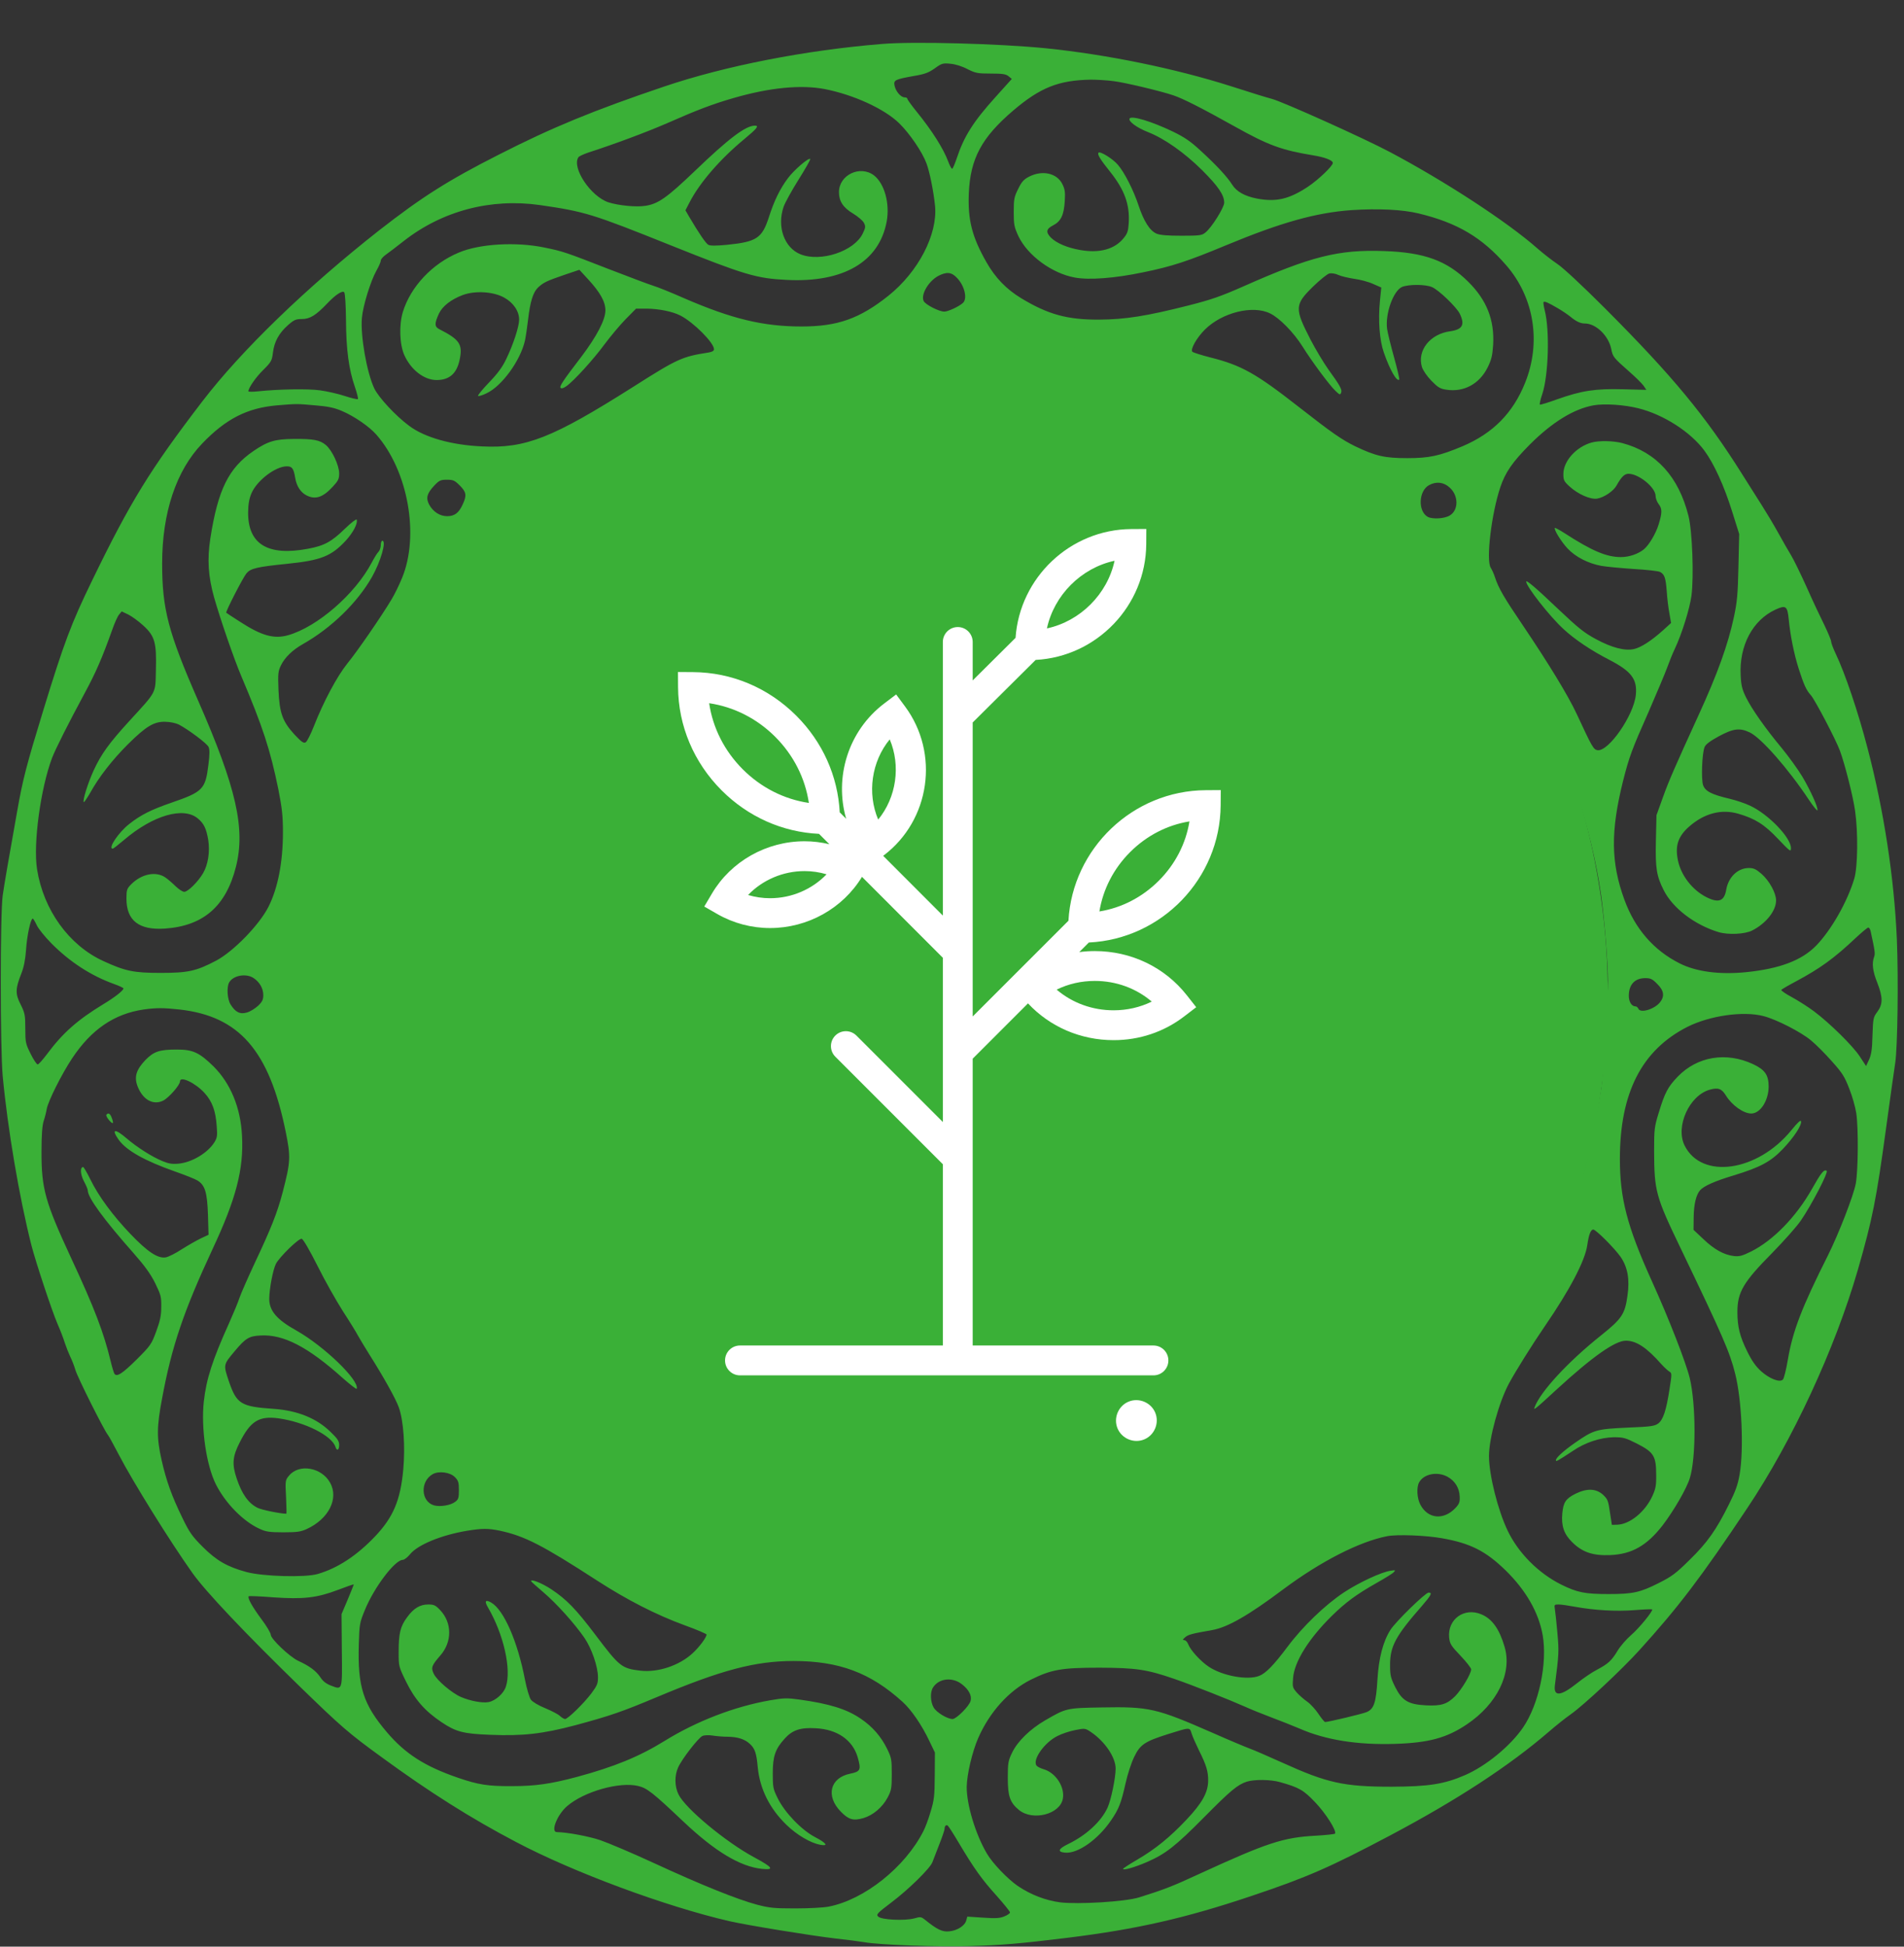<svg width="90" height="92" viewBox="0 0 90 92" fill="none" xmlns="http://www.w3.org/2000/svg">
<rect x="0" y="0" width="90" height="92" fill="#333333" stroke="none"/>
<g clip-path="url(#clip0)">
<ellipse cx="44.5" cy="47" rx="31.5" ry="32" fill="#3AB037"/>
<path d="M41.696 2.077C38.067 2.373 34.278 3.111 31.36 4.102C28.055 5.22 26.1 6.022 23.59 7.302C21.164 8.532 19.941 9.313 17.93 10.88C14.492 13.581 11.419 16.548 9.556 18.98C7.095 22.194 6.16 23.712 4.346 27.453C3.368 29.464 3.024 30.378 2.046 33.57C1.245 36.186 1.076 36.84 0.816 38.316C0.401 40.651 0.211 41.734 0.127 42.324C0.007 43.175 0.007 49.531 0.127 50.846C0.359 53.335 0.907 56.57 1.484 58.848C1.688 59.642 2.44 61.913 2.707 62.539C2.834 62.827 2.996 63.242 3.059 63.453C3.129 63.664 3.249 63.966 3.319 64.114C3.396 64.269 3.509 64.55 3.565 64.747C3.663 65.091 4.922 67.602 5.098 67.812C5.147 67.869 5.372 68.284 5.604 68.727C6.258 69.992 8.037 72.854 9.099 74.345C9.724 75.224 11.602 77.206 14.168 79.702C16.137 81.615 16.467 81.903 18.064 83.063C20.299 84.695 22.254 85.932 24.399 87.057C27.106 88.484 31.444 90.095 34.489 90.798C35.367 90.995 38.292 91.473 39.481 91.613C40.022 91.67 40.641 91.754 40.852 91.789C41.548 91.916 44.367 92.021 45.879 91.972C47.335 91.93 48.199 91.859 50.485 91.578C53.719 91.177 56.025 90.657 59.161 89.602C61.805 88.716 62.874 88.245 65.742 86.727C68.885 85.06 71.36 83.443 73.231 81.826C73.54 81.559 73.997 81.193 74.25 81.017C74.869 80.581 76.676 78.894 77.506 77.973C79.341 75.948 80.417 74.534 82.589 71.279C84.727 68.087 86.738 63.748 87.82 60.008C88.51 57.61 88.692 56.703 89.156 53.293C89.353 51.859 89.543 50.487 89.585 50.234C89.698 49.496 89.74 46.262 89.663 44.398C89.536 41.487 89.051 38.309 88.278 35.363C87.828 33.634 87.216 31.827 86.773 30.898C86.653 30.645 86.555 30.385 86.555 30.315C86.555 30.252 86.414 29.914 86.253 29.577C86.084 29.239 85.697 28.424 85.402 27.756C85.1 27.087 84.769 26.413 84.663 26.244C84.558 26.075 84.291 25.611 84.066 25.203C83.841 24.795 83.482 24.198 83.271 23.867C83.06 23.537 82.645 22.883 82.35 22.412C80.621 19.655 79.053 17.764 75.874 14.579C74.82 13.524 73.885 12.652 73.617 12.477C73.364 12.308 72.942 11.977 72.668 11.738C71.241 10.48 68.316 8.574 65.707 7.189C64.491 6.542 60.631 4.806 60.117 4.672C59.942 4.63 59.077 4.363 58.184 4.074C55.554 3.238 52.334 2.577 49.43 2.281C47.236 2.063 43.193 1.951 41.696 2.077ZM45.731 3.266C46.111 3.455 46.203 3.477 46.828 3.477C47.384 3.477 47.545 3.498 47.672 3.603L47.827 3.73L47.081 4.559C45.999 5.755 45.563 6.451 45.218 7.498C45.127 7.766 45.035 7.977 45.007 7.977C44.972 7.977 44.895 7.829 44.824 7.639C44.592 7.02 44.058 6.177 43.334 5.284C43.088 4.981 42.891 4.707 42.891 4.672C42.891 4.63 42.835 4.602 42.764 4.602C42.581 4.602 42.342 4.32 42.286 4.053C42.23 3.786 42.3 3.751 43.207 3.589C43.714 3.505 43.896 3.434 44.185 3.231C44.515 2.991 44.571 2.977 44.93 3.013C45.162 3.034 45.478 3.132 45.731 3.266ZM52.643 3.835C53.199 3.905 54.844 4.299 55.456 4.503C55.92 4.658 56.82 5.115 58.367 5.98C59.963 6.873 60.589 7.098 62.086 7.344C62.635 7.435 63 7.576 63 7.702C63 7.843 62.332 8.483 61.833 8.82C60.94 9.411 60.328 9.559 59.407 9.383C58.831 9.27 58.444 9.052 58.24 8.722C58.008 8.356 57.509 7.815 56.742 7.112C56.271 6.676 55.99 6.486 55.442 6.219C54.429 5.734 53.487 5.452 53.395 5.6C53.318 5.727 53.733 6.036 54.274 6.247C55.041 6.549 55.99 7.217 56.82 8.04C57.579 8.799 57.867 9.214 57.867 9.58C57.867 9.805 57.263 10.775 56.974 10.993C56.813 11.127 56.693 11.141 55.849 11.141C55.188 11.141 54.837 11.113 54.668 11.042C54.352 10.909 54.063 10.452 53.817 9.706C53.585 9.003 53.157 8.152 52.84 7.787C52.601 7.505 52.003 7.133 51.926 7.217C51.856 7.288 52.01 7.541 52.474 8.117C53.157 8.975 53.41 9.671 53.353 10.55C53.332 10.916 53.29 11.042 53.114 11.253C52.692 11.78 51.975 11.977 51.061 11.816C50.449 11.71 49.943 11.492 49.676 11.232C49.423 10.972 49.451 10.817 49.782 10.649C50.147 10.459 50.288 10.17 50.33 9.516C50.358 9.073 50.337 8.94 50.21 8.687C49.95 8.181 49.275 8.033 48.657 8.342C48.396 8.476 48.298 8.581 48.129 8.926C47.939 9.306 47.918 9.411 47.918 10.016C47.918 10.62 47.939 10.726 48.143 11.169C48.579 12.076 49.725 12.92 50.801 13.116C51.476 13.243 52.692 13.152 54.035 12.87C55.385 12.596 56.152 12.343 57.973 11.584C60.553 10.515 62.199 10.051 63.879 9.931C65.145 9.847 66.291 9.903 67.05 10.086C68.892 10.529 70.06 11.225 71.206 12.547C72.52 14.066 72.858 16.182 72.092 18.087C71.522 19.515 70.573 20.478 69.132 21.09C68.042 21.547 67.564 21.652 66.516 21.652C65.454 21.652 65.025 21.554 64.055 21.09C63.429 20.78 62.993 20.485 61.376 19.22C59.372 17.652 58.683 17.265 57.235 16.899C56.792 16.787 56.398 16.66 56.363 16.625C56.25 16.512 56.581 15.943 56.96 15.57C57.769 14.769 59.217 14.41 60.033 14.811C60.476 15.022 61.151 15.711 61.566 16.372C62.009 17.082 62.853 18.221 63.134 18.481C63.324 18.664 63.352 18.671 63.394 18.559C63.45 18.418 63.352 18.235 62.782 17.448C62.557 17.131 62.185 16.506 61.953 16.062C61.186 14.572 61.193 14.403 62.058 13.552C62.389 13.229 62.74 12.948 62.831 12.927C62.937 12.899 63.12 12.927 63.267 12.997C63.408 13.06 63.753 13.137 64.027 13.18C64.294 13.215 64.695 13.32 64.906 13.419L65.292 13.588L65.229 14.213C65.138 15.149 65.208 16.077 65.412 16.66C65.7 17.49 66.024 18.052 66.143 17.94C66.157 17.919 66.052 17.448 65.897 16.892C65.742 16.337 65.595 15.739 65.567 15.549C65.468 14.832 65.862 13.735 66.277 13.559C66.586 13.433 67.367 13.433 67.683 13.566C67.999 13.693 68.857 14.523 69.005 14.832C69.251 15.352 69.132 15.57 68.555 15.655C67.599 15.781 66.98 16.562 67.212 17.342C67.268 17.511 67.444 17.771 67.662 17.996C67.971 18.312 68.077 18.376 68.372 18.418C69.195 18.545 69.933 18.144 70.32 17.363C70.503 16.991 70.545 16.801 70.58 16.288C70.643 15.12 70.278 14.185 69.406 13.32C68.4 12.322 67.332 11.928 65.426 11.865C63.267 11.787 61.967 12.118 58.782 13.531C57.699 14.009 57.256 14.164 56.145 14.445C54.197 14.938 53.178 15.099 51.961 15.106C50.456 15.113 49.549 14.867 48.27 14.094C47.574 13.672 47.046 13.13 46.624 12.385C45.942 11.183 45.745 10.395 45.795 9.137C45.865 7.498 46.399 6.5 47.89 5.227C49.17 4.138 50.035 3.793 51.553 3.765C51.849 3.765 52.341 3.793 52.643 3.835ZM38.974 4.208C40.346 4.475 41.808 5.143 42.511 5.832C43.003 6.317 43.594 7.182 43.791 7.716C43.946 8.124 44.128 9.038 44.199 9.734C44.325 11.077 43.411 12.842 41.998 13.974C40.641 15.057 39.593 15.43 37.892 15.43C36.071 15.43 34.594 15.071 32.337 14.094C31.732 13.827 31.085 13.566 30.895 13.51C30.706 13.454 29.778 13.102 28.828 12.737C26.698 11.907 26.613 11.879 25.721 11.696C24.392 11.422 22.669 11.52 21.692 11.935C20.433 12.456 19.407 13.552 19.041 14.748C18.858 15.359 18.886 16.273 19.111 16.78C19.421 17.476 20.046 17.961 20.637 17.961C21.242 17.961 21.593 17.652 21.727 16.998C21.881 16.273 21.727 16.049 20.777 15.563C20.532 15.444 20.532 15.289 20.749 14.818C20.918 14.466 21.326 14.15 21.867 13.946C22.444 13.728 23.309 13.777 23.822 14.059C24.265 14.298 24.539 14.706 24.539 15.106C24.539 15.43 24.265 16.273 23.928 16.97C23.752 17.342 23.527 17.652 23.119 18.073C22.802 18.404 22.57 18.685 22.599 18.713C22.62 18.734 22.802 18.685 22.999 18.587C23.724 18.249 24.596 17.047 24.814 16.098C24.856 15.901 24.919 15.458 24.961 15.113C25.06 14.248 25.2 13.812 25.432 13.588C25.692 13.348 25.84 13.278 26.677 12.99L27.387 12.751L27.795 13.194C28.364 13.812 28.617 14.255 28.617 14.67C28.617 15.113 28.21 15.894 27.471 16.871C26.599 18.01 26.431 18.263 26.501 18.334C26.543 18.376 26.649 18.341 26.775 18.249C27.12 18.01 28.048 16.991 28.575 16.273C28.849 15.908 29.292 15.373 29.567 15.092L30.066 14.586H30.551C31.149 14.593 31.788 14.72 32.168 14.916C32.794 15.24 33.75 16.203 33.75 16.506C33.75 16.583 33.659 16.632 33.49 16.66C32.239 16.857 32.042 16.941 29.918 18.291C26.121 20.696 24.849 21.202 22.782 21.097C21.34 21.034 20.074 20.675 19.343 20.127C18.703 19.655 17.895 18.784 17.691 18.355C17.339 17.609 17.03 15.866 17.107 15.022C17.157 14.445 17.522 13.271 17.796 12.786C17.909 12.589 18 12.378 18 12.315C18 12.252 18.106 12.132 18.232 12.041C18.352 11.956 18.745 11.661 19.09 11.387C20.918 9.959 23.203 9.362 25.524 9.692C27.654 10.002 27.978 10.1 31.697 11.591C35.192 12.99 35.747 13.159 37.196 13.229C39.874 13.363 41.562 12.371 41.913 10.466C42.068 9.615 41.808 8.673 41.309 8.286C40.655 7.794 39.657 8.265 39.657 9.081C39.657 9.509 39.853 9.812 40.324 10.093C40.556 10.234 40.788 10.431 40.838 10.536C40.922 10.698 40.915 10.761 40.782 11.035C40.381 11.872 38.799 12.399 37.842 12.02C37.069 11.71 36.717 10.712 37.041 9.77C37.111 9.573 37.428 8.996 37.751 8.483C38.074 7.97 38.321 7.534 38.299 7.513C38.229 7.435 37.526 8.04 37.245 8.42C36.872 8.919 36.598 9.474 36.345 10.262C36.021 11.26 35.768 11.429 34.362 11.57C33.849 11.619 33.574 11.619 33.483 11.57C33.364 11.506 33.033 11.021 32.562 10.22L32.4 9.938L32.59 9.573C33.068 8.638 34.045 7.513 35.178 6.577C35.782 6.078 35.895 5.938 35.684 5.938C35.248 5.938 34.453 6.535 32.829 8.096C31.521 9.348 31.107 9.636 30.509 9.727C30.073 9.798 29.222 9.713 28.751 9.559C27.921 9.277 27.021 7.934 27.338 7.435C27.366 7.386 27.584 7.288 27.809 7.21C29.096 6.795 30.607 6.226 31.528 5.825C32.963 5.192 33.687 4.918 34.685 4.63C36.387 4.138 37.856 3.997 38.974 4.208ZM45.239 13.137C45.598 13.51 45.739 14.122 45.514 14.319C45.317 14.495 44.81 14.727 44.635 14.727C44.389 14.727 43.756 14.403 43.664 14.234C43.51 13.939 43.882 13.292 44.353 13.039C44.747 12.835 44.979 12.856 45.239 13.137ZM16.355 15.134C16.362 16.52 16.488 17.462 16.777 18.291C16.875 18.58 16.939 18.833 16.917 18.861C16.889 18.882 16.608 18.819 16.292 18.713C15.968 18.608 15.441 18.488 15.117 18.446C14.555 18.369 13.205 18.39 12.185 18.495C11.939 18.523 11.742 18.516 11.742 18.495C11.742 18.334 12.087 17.834 12.438 17.49C12.825 17.103 12.853 17.054 12.902 16.66C12.966 16.147 13.184 15.746 13.613 15.366C13.901 15.113 13.985 15.078 14.274 15.078C14.646 15.078 14.935 14.902 15.469 14.34C15.863 13.925 16.179 13.721 16.27 13.812C16.313 13.855 16.348 14.424 16.355 15.134ZM73.632 14.565C73.849 14.691 74.117 14.874 74.229 14.966C74.51 15.198 74.707 15.289 74.918 15.289C75.431 15.289 76.022 15.852 76.156 16.47C76.24 16.878 76.247 16.885 77.049 17.595C77.323 17.834 77.611 18.123 77.689 18.228L77.822 18.425L76.725 18.397C75.41 18.362 74.763 18.46 73.596 18.875C73.167 19.03 72.802 19.142 72.788 19.121C72.767 19.1 72.816 18.868 72.907 18.608C73.195 17.722 73.259 15.627 73.02 14.677C72.971 14.48 72.942 14.298 72.963 14.277C73.013 14.227 73.174 14.298 73.632 14.565ZM47.883 15.964C50.604 16.238 53.698 17.019 56.567 18.151C57.692 18.594 60.054 19.761 60.996 20.331C61.341 20.549 61.699 20.745 61.791 20.78C61.875 20.816 61.946 20.872 61.946 20.907C61.946 20.942 62.142 21.09 62.374 21.238C63.429 21.877 65.602 23.67 66.727 24.823C68.246 26.384 70.038 28.529 70.355 29.162C70.46 29.366 70.889 30.083 71.318 30.758C72.401 32.487 73.842 35.469 74.454 37.248C74.996 38.83 75.46 40.721 75.685 42.324C75.832 43.372 76.008 45.523 76.008 46.332C76.008 47.112 75.825 50.185 75.72 51.184C75.635 52.034 74.989 55.121 74.806 55.592C74.735 55.775 74.609 56.183 74.531 56.506C74.18 57.863 72.978 60.683 71.902 62.645C71.051 64.191 70.707 64.705 69.518 66.146C67.676 68.396 66.931 69.184 65.004 70.878C62.846 72.777 61.938 73.402 59.66 74.555C56.56 76.138 53.501 77.249 50.871 77.755C49.465 78.022 49.149 78.064 47.602 78.184C45.802 78.317 44.993 78.317 42.813 78.184C41.323 78.092 40.852 78.036 39.438 77.762C37.055 77.305 35.571 76.897 33.877 76.243C32.864 75.856 31.338 75.188 30.572 74.802C26.93 72.974 22.908 69.788 20.644 66.941C18.302 64.002 15.708 59.031 14.766 55.67C14.372 54.284 13.95 51.866 13.627 49.215C13.479 47.956 13.514 44.989 13.704 43.414C13.971 41.171 14.534 38.696 15.188 36.875C16.024 34.555 16.193 34.161 17.177 32.199C17.93 30.702 18.331 30.034 19.195 28.859C21.227 26.103 23.787 23.572 26.438 21.688C28.273 20.38 30.649 19.114 33.392 17.961C36.246 16.773 39.818 15.999 43.242 15.823C44.199 15.774 46.842 15.852 47.883 15.964ZM14.885 19.156C15.497 19.206 15.785 19.262 16.165 19.424C16.742 19.67 17.452 20.155 17.789 20.541C19.287 22.243 19.835 25.302 19.006 27.312C18.872 27.643 18.647 28.1 18.506 28.332C18.035 29.12 16.882 30.793 16.425 31.349C15.933 31.96 15.293 33.156 14.836 34.323C14.688 34.695 14.52 35.04 14.449 35.082C14.351 35.138 14.26 35.075 13.915 34.709C13.352 34.091 13.212 33.704 13.163 32.607C13.135 31.834 13.142 31.728 13.282 31.44C13.465 31.067 13.831 30.716 14.316 30.441C15.659 29.682 16.882 28.494 17.578 27.277C17.993 26.546 18.282 25.555 18.07 25.555C18.035 25.555 18 25.646 18 25.759C18 25.871 17.951 26.012 17.895 26.075C17.831 26.131 17.691 26.363 17.571 26.588C16.791 28.072 15.005 29.626 13.62 30.02C12.952 30.209 12.368 30.048 11.349 29.387C11.004 29.169 10.709 28.972 10.695 28.958C10.652 28.916 11.482 27.299 11.651 27.095C11.848 26.863 12.136 26.792 13.578 26.645C15.174 26.483 15.659 26.286 16.341 25.555C16.699 25.161 16.917 24.739 16.861 24.556C16.847 24.514 16.594 24.704 16.306 24.985C15.68 25.597 15.328 25.794 14.562 25.934C12.664 26.293 11.721 25.724 11.728 24.219C11.735 23.811 11.777 23.572 11.89 23.305C12.15 22.707 13.022 22.039 13.556 22.039C13.81 22.039 13.88 22.137 13.957 22.602C14.021 22.974 14.21 23.27 14.485 23.41C14.906 23.628 15.265 23.509 15.736 22.995C15.989 22.721 16.032 22.63 16.032 22.377C16.032 21.99 15.701 21.287 15.406 21.034C15.117 20.795 14.829 20.738 13.887 20.745C13.001 20.752 12.664 20.851 11.982 21.315C10.807 22.116 10.301 23.143 9.942 25.449C9.788 26.448 9.844 27.242 10.118 28.227C10.406 29.239 11.06 31.145 11.405 31.953C12.424 34.358 12.769 35.413 13.156 37.297C13.332 38.197 13.374 38.556 13.374 39.336C13.374 40.749 13.135 41.973 12.692 42.852C12.256 43.716 11.025 44.975 10.21 45.404C9.274 45.896 8.888 45.98 7.594 45.98C6.314 45.98 5.921 45.896 4.88 45.418C3.256 44.673 2.053 42.999 1.751 41.08C1.561 39.877 1.92 37.255 2.461 35.82C2.637 35.37 3.206 34.238 4.001 32.762C4.535 31.777 4.831 31.088 5.309 29.752C5.414 29.45 5.555 29.134 5.625 29.049L5.752 28.895L6.061 29.042C6.23 29.127 6.553 29.359 6.771 29.562C7.32 30.062 7.404 30.364 7.369 31.665C7.341 32.797 7.432 32.635 6.131 34.056C5.154 35.124 4.788 35.63 4.423 36.418C4.149 37.023 3.896 37.838 3.959 37.909C3.98 37.923 4.113 37.726 4.261 37.473C4.676 36.72 5.309 35.912 6.04 35.181C6.905 34.323 7.278 34.098 7.812 34.112C8.03 34.112 8.311 34.175 8.445 34.238C8.902 34.477 9.788 35.138 9.858 35.3C9.914 35.42 9.914 35.659 9.851 36.144C9.71 37.304 9.591 37.423 8.1 37.937C7.144 38.267 6.652 38.513 6.11 38.942C5.604 39.336 5.084 40.109 5.33 40.109C5.358 40.109 5.597 39.92 5.864 39.695C7.235 38.527 8.677 38.112 9.352 38.682C9.64 38.921 9.753 39.16 9.844 39.702C9.928 40.257 9.837 40.862 9.598 41.27C9.366 41.67 8.881 42.148 8.712 42.148C8.628 42.148 8.452 42.029 8.304 41.888C8.163 41.748 7.946 41.558 7.812 41.466C7.362 41.164 6.694 41.298 6.195 41.797C5.998 42.001 5.977 42.057 5.977 42.472C5.977 43.505 6.567 43.97 7.798 43.885C9.612 43.759 10.681 42.831 11.152 40.967C11.609 39.16 11.173 37.234 9.366 33.113C7.953 29.886 7.664 28.782 7.664 26.631C7.664 24.226 8.332 22.236 9.556 20.963C10.681 19.789 11.693 19.276 13.107 19.156C14.035 19.079 14.027 19.079 14.885 19.156ZM77.449 19.297C78.631 19.592 79.903 20.408 80.557 21.287C81.021 21.913 81.499 22.967 81.879 24.184L82.21 25.238L82.174 26.785C82.146 28.093 82.111 28.459 81.957 29.176C81.682 30.462 81.183 31.848 80.297 33.781C79.186 36.214 78.884 36.896 78.603 37.684L78.3 38.527L78.272 39.737C78.244 41.031 78.3 41.396 78.645 42.078C79.074 42.922 80.1 43.709 81.239 44.054C81.696 44.188 82.477 44.152 82.821 43.977C83.475 43.646 83.953 43.048 83.953 42.556C83.953 42.205 83.637 41.628 83.271 41.305C83.011 41.08 82.899 41.023 82.667 41.023C82.146 41.023 81.703 41.445 81.598 42.043C81.507 42.591 81.239 42.69 80.663 42.402C79.995 42.064 79.46 41.375 79.313 40.658C79.172 39.969 79.32 39.526 79.847 39.062C80.564 38.436 81.366 38.225 82.167 38.457C82.962 38.689 83.391 38.956 84.038 39.638C84.628 40.257 84.656 40.278 84.656 40.074C84.65 39.582 83.588 38.478 82.723 38.077C82.491 37.965 82.062 37.824 81.774 37.754C80.902 37.55 80.6 37.395 80.501 37.1C80.41 36.819 80.452 35.616 80.571 35.314C80.621 35.181 80.817 35.033 81.239 34.801C81.935 34.428 82.231 34.386 82.716 34.618C83.25 34.878 84.516 36.312 85.493 37.782C85.704 38.099 85.894 38.337 85.908 38.295C85.95 38.169 85.578 37.353 85.191 36.699C84.98 36.348 84.544 35.75 84.228 35.363C83.454 34.435 82.807 33.514 82.533 32.959C82.35 32.586 82.301 32.396 82.28 31.925C82.203 30.519 82.842 29.309 83.925 28.81C84.417 28.585 84.488 28.641 84.551 29.267C84.628 30.048 84.797 30.891 85.022 31.602C85.268 32.368 85.381 32.621 85.606 32.867C85.796 33.085 86.78 34.956 86.97 35.476C87.209 36.123 87.596 37.656 87.687 38.316C87.835 39.336 87.814 40.967 87.652 41.516C87.328 42.612 86.562 43.956 85.845 44.694C85.163 45.39 84.122 45.784 82.54 45.945C81.281 46.072 80.178 45.924 79.397 45.531C78.167 44.912 77.281 43.892 76.781 42.514C76.142 40.763 76.128 39.287 76.718 36.917C77.013 35.757 77.126 35.448 77.928 33.641C78.307 32.769 78.701 31.834 78.799 31.566C78.898 31.292 79.06 30.884 79.172 30.652C79.503 29.949 79.868 28.775 79.953 28.156C80.072 27.256 79.995 25.105 79.812 24.381C79.348 22.531 78.293 21.371 76.69 20.942C76.261 20.83 75.586 20.816 75.235 20.914C74.503 21.118 73.899 21.793 73.899 22.398C73.899 22.693 73.927 22.749 74.187 22.988C74.595 23.361 75.178 23.614 75.495 23.565C75.825 23.509 76.275 23.206 76.416 22.939C76.641 22.538 76.788 22.391 76.978 22.391C77.463 22.391 78.258 23.038 78.258 23.438C78.258 23.544 78.321 23.72 78.399 23.818C78.574 24.043 78.574 24.226 78.399 24.795C78.265 25.224 77.949 25.759 77.703 25.962C77.435 26.18 77.013 26.328 76.62 26.328C75.938 26.328 75.256 26.04 73.941 25.189C73.709 25.041 73.512 24.936 73.498 24.95C73.435 25.013 73.793 25.597 74.096 25.92C74.468 26.321 75.08 26.631 75.692 26.743C75.924 26.785 76.613 26.849 77.224 26.891C77.836 26.926 78.399 26.989 78.469 27.031C78.68 27.144 78.736 27.305 78.785 27.945C78.806 28.276 78.863 28.747 78.912 28.993L78.989 29.443L78.61 29.788C78.054 30.287 77.562 30.603 77.239 30.674C76.803 30.772 76.184 30.61 75.431 30.202C74.883 29.907 74.595 29.675 73.667 28.796C72.619 27.798 72.141 27.39 72.141 27.488C72.141 27.713 73.252 29.134 73.906 29.731C74.419 30.209 75.213 30.744 76.05 31.173C77.112 31.721 77.4 32.094 77.323 32.846C77.224 33.809 76.043 35.518 75.516 35.455C75.326 35.434 75.249 35.293 74.538 33.76C74.131 32.881 73.195 31.349 71.965 29.527C71.093 28.241 70.826 27.784 70.664 27.277C70.615 27.123 70.524 26.926 70.467 26.834C70.235 26.483 70.496 24.289 70.917 23.03C71.156 22.32 71.487 21.842 72.31 21.012C73.371 19.951 74.391 19.325 75.326 19.156C75.839 19.065 76.781 19.128 77.449 19.297ZM21.734 22.946C22.043 23.256 22.071 23.41 21.874 23.832C21.692 24.24 21.488 24.395 21.136 24.395C20.792 24.395 20.475 24.191 20.285 23.846C20.124 23.537 20.18 23.319 20.524 22.953C20.764 22.7 20.827 22.672 21.129 22.672C21.424 22.672 21.495 22.707 21.734 22.946ZM68.527 23.045C68.949 23.424 68.949 24.106 68.534 24.359C68.288 24.514 67.725 24.549 67.493 24.43C67.015 24.17 67.05 23.192 67.556 22.925C67.894 22.742 68.246 22.784 68.527 23.045ZM1.73 43.709C1.8 43.878 2.117 44.265 2.426 44.581C3.305 45.467 4.303 46.114 5.4 46.508C5.639 46.592 5.836 46.691 5.836 46.712C5.836 46.81 5.435 47.127 4.887 47.457C3.671 48.195 2.967 48.814 2.215 49.827C2.018 50.087 1.828 50.305 1.779 50.305C1.737 50.305 1.582 50.08 1.449 49.806C1.21 49.327 1.196 49.264 1.196 48.603C1.196 47.97 1.174 47.872 0.978 47.478C0.717 46.972 0.724 46.726 1.006 46.016C1.132 45.699 1.196 45.355 1.231 44.891C1.273 44.223 1.449 43.414 1.547 43.414C1.575 43.414 1.653 43.548 1.73 43.709ZM88.418 43.991C88.629 44.954 88.643 45.066 88.587 45.221C88.475 45.523 88.517 45.896 88.735 46.438C89.002 47.127 89.009 47.45 88.742 47.816C88.545 48.076 88.538 48.132 88.51 48.934C88.496 49.587 88.453 49.848 88.348 50.08L88.207 50.382L87.912 49.932C87.582 49.426 86.485 48.35 85.746 47.795C85.472 47.591 85.008 47.295 84.713 47.134C84.41 46.972 84.185 46.817 84.2 46.782C84.221 46.754 84.544 46.564 84.917 46.367C86.042 45.763 86.695 45.291 87.694 44.349C87.996 44.068 88.27 43.836 88.313 43.836C88.348 43.836 88.397 43.906 88.418 43.991ZM11.982 46.22C12.27 46.409 12.445 46.712 12.445 47.028C12.445 47.246 12.396 47.345 12.199 47.534C12.059 47.661 11.827 47.809 11.672 47.851C11.349 47.949 11.124 47.837 10.899 47.471C10.744 47.225 10.709 46.663 10.828 46.438C11.011 46.1 11.623 45.987 11.982 46.22ZM78.335 46.501C78.652 46.81 78.694 47.084 78.469 47.366C78.202 47.703 77.527 47.9 77.442 47.668C77.414 47.612 77.358 47.562 77.309 47.562C77.126 47.562 76.992 47.345 76.992 47.063C76.992 46.536 77.267 46.234 77.759 46.227C78.019 46.227 78.103 46.262 78.335 46.501ZM8.487 47.71C11.313 48.027 12.727 49.651 13.507 53.497C13.746 54.685 13.739 54.896 13.36 56.352C13.107 57.315 12.818 58.046 12.045 59.684C11.721 60.38 11.391 61.126 11.32 61.337C11.25 61.555 11.025 62.089 10.828 62.532C10.041 64.276 9.753 65.169 9.633 66.245C9.499 67.503 9.753 69.247 10.203 70.147C10.646 71.033 11.496 71.905 12.277 72.256C12.565 72.39 12.741 72.418 13.395 72.418C14.042 72.418 14.224 72.39 14.499 72.263C15.539 71.785 16.024 70.822 15.602 70.07C15.202 69.352 14.147 69.162 13.669 69.732C13.486 69.95 13.479 69.964 13.521 70.745C13.542 71.18 13.549 71.539 13.535 71.539C13.254 71.539 12.354 71.356 12.171 71.258C11.735 71.04 11.433 70.604 11.187 69.873C10.962 69.205 10.99 68.839 11.32 68.192C11.834 67.159 12.242 66.906 13.17 67.032C14.414 67.208 15.687 67.848 15.856 68.382C15.926 68.593 16.032 68.537 16.032 68.291C16.032 68.108 15.954 67.988 15.624 67.672C14.963 67.025 14.056 66.659 12.924 66.582C11.384 66.477 11.187 66.35 10.821 65.288C10.554 64.487 10.547 64.508 11.102 63.847C11.609 63.242 11.771 63.144 12.312 63.116C13.395 63.052 14.555 63.65 16.207 65.134C16.559 65.443 16.847 65.668 16.861 65.633C16.995 65.239 15.321 63.622 14.014 62.884C13.078 62.363 12.727 61.949 12.727 61.379C12.734 60.887 12.902 60.008 13.043 59.727C13.212 59.403 14.119 58.517 14.26 58.545C14.33 58.559 14.625 59.066 15.012 59.832C15.357 60.528 15.905 61.491 16.214 61.977C16.531 62.462 16.84 62.968 16.91 63.102C16.981 63.235 17.22 63.629 17.438 63.98C18.12 65.056 18.703 66.097 18.851 66.512C19.076 67.145 19.16 68.361 19.062 69.451C18.928 70.906 18.591 71.701 17.726 72.615C16.854 73.529 15.961 74.112 15.019 74.387C14.428 74.562 12.431 74.506 11.651 74.295C10.744 74.049 10.231 73.754 9.584 73.107C9.078 72.601 8.951 72.418 8.621 71.736C8.114 70.695 7.861 69.985 7.636 68.994C7.404 67.953 7.404 67.447 7.664 66.076C8.121 63.615 8.684 61.962 10.048 59.031C11.159 56.661 11.524 55.255 11.44 53.687C11.377 52.351 10.899 51.205 10.097 50.403C9.422 49.742 9.12 49.602 8.36 49.602C7.538 49.602 7.271 49.693 6.877 50.094C6.441 50.551 6.335 50.888 6.497 51.324C6.743 51.971 7.228 52.245 7.706 52.02C7.967 51.894 8.508 51.282 8.508 51.106C8.508 50.832 9.246 51.184 9.675 51.662C10.034 52.062 10.195 52.498 10.245 53.237C10.28 53.673 10.266 53.771 10.132 53.989C9.816 54.488 9.071 54.938 8.438 54.995C8.128 55.023 7.967 54.995 7.664 54.868C7.172 54.664 6.469 54.214 5.984 53.799C5.421 53.314 5.246 53.356 5.618 53.877C5.991 54.383 6.842 54.861 8.276 55.367C8.74 55.529 9.218 55.719 9.331 55.789C9.689 56.007 9.795 56.345 9.83 57.406L9.858 58.355L9.485 58.531C9.281 58.63 8.874 58.862 8.585 59.045C8.297 59.234 7.96 59.403 7.833 59.424C7.46 59.487 6.968 59.157 6.167 58.32C5.323 57.434 4.662 56.541 4.268 55.733C4.113 55.416 3.959 55.156 3.931 55.156C3.776 55.156 3.797 55.501 3.966 55.824C4.064 56.007 4.149 56.204 4.149 56.26C4.149 56.598 4.908 57.638 6.321 59.234C6.842 59.825 7.116 60.205 7.334 60.641C7.601 61.189 7.629 61.281 7.622 61.766C7.622 62.181 7.566 62.427 7.383 62.926C7.165 63.523 7.116 63.594 6.476 64.234C5.78 64.923 5.52 65.091 5.407 64.923C5.379 64.874 5.295 64.606 5.231 64.332C4.908 62.989 4.472 61.836 3.361 59.452C2.131 56.802 1.955 56.169 1.962 54.411C1.962 53.63 1.997 53.181 2.067 52.97C2.124 52.801 2.187 52.548 2.208 52.414C2.278 52.034 2.911 50.769 3.41 50.016C4.317 48.652 5.4 47.914 6.785 47.71C7.39 47.626 7.721 47.626 8.487 47.71ZM83.356 48.02C83.975 48.181 85.128 48.772 85.599 49.166C85.831 49.355 86.274 49.798 86.59 50.157C87.089 50.712 87.195 50.888 87.413 51.451C87.553 51.802 87.701 52.323 87.743 52.604C87.849 53.307 87.835 55.283 87.722 55.93C87.617 56.499 86.913 58.313 86.4 59.34C85.17 61.787 84.741 62.898 84.509 64.262C84.431 64.726 84.326 65.148 84.277 65.197C84.129 65.352 83.644 65.162 83.243 64.803C82.997 64.578 82.807 64.318 82.582 63.854C82.238 63.158 82.125 62.694 82.125 62.012C82.125 61.062 82.4 60.599 83.785 59.199C84.319 58.651 84.924 57.976 85.121 57.688C85.634 56.942 86.442 55.388 86.344 55.332C86.217 55.255 86.084 55.416 85.641 56.204C84.895 57.519 83.806 58.63 82.779 59.143C82.357 59.354 82.217 59.389 81.957 59.361C81.492 59.305 81.028 59.052 80.515 58.559L80.051 58.123L80.058 57.533C80.065 56.921 80.171 56.471 80.36 56.253C80.543 56.049 81.042 55.824 81.95 55.55C83.201 55.17 83.7 54.903 84.277 54.298C84.804 53.743 85.17 53.181 85.135 52.991C85.121 52.913 84.973 53.047 84.671 53.42C83.067 55.381 80.431 55.754 79.629 54.137C79.186 53.244 79.847 51.774 80.817 51.5C81.218 51.388 81.38 51.451 81.577 51.767C81.865 52.238 82.413 52.625 82.779 52.625C83.208 52.625 83.595 52.02 83.602 51.359C83.602 50.811 83.433 50.558 82.864 50.291C81.591 49.7 80.227 49.925 79.299 50.888C78.835 51.373 78.694 51.641 78.406 52.59C78.202 53.251 78.188 53.363 78.188 54.383C78.195 56.288 78.258 56.534 79.439 58.988C81.464 63.207 81.76 63.889 82.02 64.923C82.329 66.139 82.435 68.474 82.231 69.676C82.146 70.175 82.034 70.477 81.725 71.096C81.134 72.291 80.705 72.903 79.868 73.719C79.214 74.366 79.024 74.506 78.392 74.823C77.527 75.259 77.182 75.336 76.043 75.336C74.925 75.336 74.56 75.266 73.793 74.886C72.724 74.352 71.775 73.402 71.269 72.348C70.805 71.384 70.383 69.711 70.383 68.811C70.383 67.967 70.854 66.266 71.325 65.387C71.656 64.775 72.436 63.531 73.02 62.68C74.208 60.95 74.925 59.586 75.031 58.834C75.101 58.349 75.192 58.109 75.312 58.109C75.439 58.109 76.332 59.009 76.606 59.403C76.936 59.888 77.042 60.458 76.929 61.231C76.81 62.11 76.662 62.328 75.656 63.13C74.117 64.36 72.823 65.759 72.542 66.498C72.471 66.68 72.535 66.631 73.603 65.647C75.284 64.107 76.346 63.362 76.852 63.362C77.351 63.362 77.836 63.685 78.539 64.48C78.673 64.627 78.842 64.782 78.912 64.824C79.031 64.895 79.031 64.93 78.919 65.633C78.764 66.652 78.617 67.102 78.378 67.278C78.209 67.398 78.033 67.426 76.971 67.468C75.453 67.538 75.34 67.566 74.433 68.199C73.892 68.579 73.547 68.895 73.547 69.008C73.547 69.092 73.596 69.064 74.356 68.565C74.932 68.171 75.649 67.939 76.268 67.925C76.732 67.925 76.824 67.946 77.393 68.234C78.174 68.635 78.286 68.818 78.286 69.711C78.293 70.21 78.258 70.372 78.103 70.709C77.759 71.455 77.035 72.045 76.437 72.059L76.191 72.066L76.099 71.469C76.022 70.92 75.994 70.85 75.769 70.639C75.439 70.344 75.01 70.33 74.468 70.597C74.011 70.829 73.899 70.998 73.849 71.518C73.793 72.116 73.927 72.502 74.314 72.882C74.792 73.36 75.298 73.529 76.114 73.494C77.14 73.452 77.85 73.044 78.596 72.081C79.13 71.377 79.735 70.337 79.882 69.838C80.171 68.888 80.171 66.392 79.875 65.141C79.707 64.43 78.884 62.307 78.061 60.5C76.915 57.962 76.57 56.633 76.57 54.777C76.57 51.641 77.604 49.623 79.77 48.526C80.825 47.998 82.4 47.773 83.356 48.02ZM21.502 69.809C21.663 69.971 21.692 70.055 21.692 70.421C21.692 70.787 21.671 70.864 21.516 70.977C21.298 71.145 20.806 71.223 20.517 71.145C19.892 70.963 19.849 70.013 20.454 69.669C20.742 69.507 21.277 69.577 21.502 69.809ZM68.428 69.795C68.78 69.992 68.984 70.33 68.998 70.724C69.012 70.984 68.977 71.075 68.801 71.265C68.239 71.862 67.486 71.785 67.135 71.103C66.98 70.808 66.952 70.295 67.078 70.062C67.296 69.655 67.943 69.528 68.428 69.795ZM23.625 72.341C24.806 72.594 25.636 73.023 28.231 74.703C29.623 75.603 31.001 76.313 32.365 76.812C32.935 77.016 33.399 77.22 33.399 77.249C33.399 77.382 33.047 77.853 32.738 78.134C32.105 78.718 31.107 79.049 30.277 78.957C29.384 78.852 29.285 78.774 28.139 77.255C27.218 76.039 26.789 75.596 26.051 75.104C25.622 74.823 25.102 74.612 25.102 74.724C25.102 74.745 25.362 74.977 25.685 75.252C26.304 75.779 27.134 76.7 27.619 77.396C27.963 77.895 28.266 78.767 28.266 79.273C28.266 79.562 28.224 79.667 27.956 80.026C27.598 80.504 26.838 81.242 26.712 81.242C26.663 81.242 26.557 81.179 26.473 81.102C26.389 81.017 26.072 80.856 25.77 80.729C25.453 80.602 25.165 80.427 25.095 80.328C25.024 80.23 24.898 79.808 24.814 79.379C24.469 77.579 23.815 76.081 23.217 75.737C22.943 75.582 22.887 75.666 23.07 75.976C23.808 77.241 24.181 78.901 23.913 79.709C23.808 80.04 23.421 80.377 23.098 80.441C22.796 80.497 22.24 80.391 21.79 80.202C21.354 80.012 20.651 79.414 20.503 79.105C20.363 78.809 20.405 78.711 20.813 78.24C21.375 77.6 21.375 76.693 20.806 76.095C20.588 75.863 20.51 75.828 20.243 75.828C19.849 75.828 19.547 76.011 19.238 76.44C18.921 76.869 18.844 77.199 18.844 78.064C18.844 78.753 18.844 78.76 19.195 79.477C19.61 80.321 20.081 80.862 20.869 81.39C21.551 81.847 21.895 81.938 23.161 81.987C24.715 82.051 25.65 81.945 27.211 81.531C28.849 81.088 29.384 80.905 31.043 80.209C34.102 78.922 35.698 78.5 37.512 78.5C39.663 78.5 41.147 79.055 42.659 80.427C43.081 80.806 43.58 81.537 43.938 82.297L44.192 82.824L44.185 83.914C44.178 84.884 44.157 85.074 43.988 85.623C43.889 85.967 43.735 86.375 43.65 86.537C42.785 88.245 40.852 89.785 39.164 90.109C38.911 90.158 38.201 90.193 37.582 90.193C36.598 90.193 36.373 90.172 35.761 90.01C34.847 89.764 33.16 89.089 30.91 88.049C29.904 87.584 28.758 87.099 28.371 86.966C27.802 86.776 26.796 86.593 26.325 86.586C26.009 86.586 26.339 85.756 26.81 85.356C27.612 84.666 29.285 84.195 30.164 84.406C30.586 84.505 30.853 84.716 32.309 86.094C33.806 87.507 34.981 88.21 36.007 88.323C36.619 88.386 36.542 88.259 35.656 87.781C34.306 87.057 32.386 85.461 32.07 84.8C31.887 84.427 31.88 83.907 32.056 83.527C32.239 83.12 33.012 82.128 33.202 82.044C33.293 82.002 33.504 81.995 33.68 82.023C33.856 82.051 34.172 82.079 34.39 82.079C34.875 82.086 35.206 82.191 35.452 82.424C35.684 82.634 35.761 82.874 35.817 83.513C35.916 84.547 36.38 85.475 37.181 86.249C37.667 86.72 38.313 87.099 38.764 87.184C39.171 87.261 39.08 87.113 38.532 86.825C37.892 86.495 37.09 85.658 36.76 84.983C36.542 84.547 36.528 84.463 36.528 83.809C36.528 83 36.647 82.656 37.09 82.17C37.456 81.763 37.828 81.636 38.553 81.678C39.579 81.727 40.303 82.234 40.542 83.049C40.711 83.64 40.676 83.724 40.198 83.823C39.228 84.013 39.017 84.891 39.755 85.63C40.12 86.002 40.339 86.059 40.81 85.925C41.267 85.791 41.717 85.412 41.963 84.941C42.132 84.617 42.153 84.512 42.153 83.844C42.153 83.148 42.139 83.07 41.928 82.641C41.639 82.058 41.239 81.601 40.69 81.228C40.022 80.771 39.206 80.518 37.779 80.321C37.21 80.244 37.048 80.244 36.408 80.356C34.714 80.652 32.928 81.341 31.416 82.276C30.213 83.021 29.018 83.506 27.274 83.977C26.037 84.308 25.306 84.413 24.216 84.413C23.063 84.42 22.613 84.35 21.635 84.013C20.081 83.478 19.16 82.888 18.296 81.875C17.171 80.553 16.903 79.724 16.96 77.734C16.988 76.749 17.002 76.686 17.248 76.088C17.684 75.02 18.668 73.719 19.041 73.719C19.111 73.719 19.266 73.599 19.385 73.452C19.744 73.009 20.848 72.552 22.057 72.348C22.782 72.228 23.077 72.228 23.625 72.341ZM68.168 72.699C69.511 72.938 70.228 73.304 71.163 74.211C72.134 75.16 72.731 76.208 72.921 77.277C73.153 78.606 72.739 80.553 71.993 81.643C71.395 82.515 70.242 83.464 69.251 83.893C68.26 84.322 67.535 84.434 65.778 84.441C63.52 84.441 62.733 84.266 60.61 83.302C59.97 83.014 59.295 82.719 59.098 82.648C58.908 82.578 58.099 82.241 57.305 81.889C54.654 80.729 54.324 80.652 52.06 80.694C50.414 80.722 50.393 80.729 49.402 81.305C48.699 81.713 48.101 82.29 47.841 82.831C47.658 83.211 47.637 83.316 47.637 84.02C47.637 84.898 47.742 85.194 48.171 85.545C48.825 86.073 50.105 85.742 50.239 85.011C50.344 84.463 49.908 83.787 49.346 83.619C49.198 83.577 49.043 83.499 49.001 83.45C48.783 83.183 49.36 82.353 49.985 82.044C50.189 81.938 50.569 81.812 50.829 81.763C51.286 81.671 51.3 81.678 51.574 81.861C52.235 82.311 52.735 83.056 52.735 83.584C52.735 84.027 52.517 85.067 52.355 85.426C52.053 86.087 51.342 86.741 50.478 87.156C50.02 87.38 49.971 87.521 50.337 87.556C50.935 87.62 51.898 86.945 52.524 86.023C52.889 85.489 52.995 85.208 53.199 84.301C53.297 83.858 53.473 83.316 53.614 83.028C53.895 82.445 54.113 82.304 55.196 81.959C56.278 81.622 56.229 81.622 56.328 81.931C56.37 82.072 56.532 82.43 56.672 82.719C57.024 83.422 57.115 83.724 57.108 84.167C57.101 84.716 56.82 85.222 56.074 86.009C55.301 86.825 54.626 87.38 53.747 87.894C53.382 88.105 53.086 88.302 53.086 88.323C53.086 88.407 53.635 88.252 54.218 87.999C55.09 87.62 55.561 87.254 56.918 85.883C58.163 84.624 58.5 84.343 58.936 84.202C59.288 84.09 60.068 84.097 60.504 84.224C61.404 84.477 61.615 84.596 62.163 85.173C62.663 85.693 63.19 86.523 63.106 86.656C63.092 86.684 62.684 86.727 62.206 86.755C60.645 86.839 59.907 87.085 56.672 88.569C55.449 89.138 54.992 89.314 53.839 89.673C53.178 89.877 50.956 90.01 50.105 89.905C49.423 89.813 48.72 89.546 48.108 89.131C47.63 88.801 46.913 88.055 46.653 87.606C46.111 86.691 45.689 85.285 45.696 84.448C45.703 83.865 45.956 82.789 46.238 82.142C46.779 80.912 47.686 79.906 48.72 79.386C49.697 78.901 50.175 78.816 51.961 78.816C53.691 78.823 54.204 78.894 55.505 79.344C56.384 79.646 58.106 80.328 58.866 80.666C59.126 80.785 59.681 81.01 60.096 81.165C60.511 81.32 61.109 81.559 61.425 81.692C62.656 82.234 64.181 82.473 65.939 82.416C67.528 82.367 68.386 82.135 69.335 81.495C70.77 80.532 71.487 79.07 71.121 77.832C70.875 76.988 70.531 76.503 70.017 76.292C69.209 75.955 68.421 76.524 68.499 77.389C68.534 77.691 68.583 77.776 69.04 78.254C69.314 78.542 69.539 78.831 69.539 78.894C69.539 79.105 69.089 79.85 68.787 80.159C68.4 80.546 68.119 80.63 67.402 80.595C66.572 80.553 66.277 80.377 65.953 79.737C65.735 79.295 65.707 79.182 65.707 78.683C65.707 77.804 65.967 77.319 67.205 75.906C67.655 75.385 67.718 75.266 67.528 75.266C67.381 75.266 65.981 76.63 65.728 77.023C65.377 77.572 65.173 78.352 65.11 79.379C65.046 80.469 64.948 80.771 64.589 80.919C64.378 81.003 62.796 81.383 62.635 81.383C62.606 81.383 62.466 81.214 62.325 81.003C62.185 80.792 61.946 80.532 61.798 80.427C61.643 80.321 61.418 80.124 61.299 79.991C61.095 79.759 61.088 79.716 61.123 79.302C61.179 78.535 61.868 77.438 62.951 76.37C63.612 75.723 64.118 75.35 65.074 74.809C65.461 74.591 65.827 74.366 65.883 74.302C65.974 74.204 65.96 74.197 65.742 74.232C65.314 74.288 64.252 74.781 63.535 75.252C62.642 75.842 61.58 76.862 60.856 77.832C60.209 78.697 59.829 79.084 59.52 79.203C58.971 79.421 57.79 79.203 57.143 78.774C56.757 78.521 56.264 77.98 56.166 77.706C56.124 77.6 56.046 77.516 55.983 77.516C55.885 77.509 55.899 77.487 56.025 77.375C56.173 77.249 56.342 77.206 57.305 77.037C58.036 76.904 59.007 76.349 60.659 75.111C62.424 73.796 64.245 72.861 65.567 72.601C66.038 72.509 67.381 72.559 68.168 72.699ZM16.439 75.589L16.144 76.285L16.158 77.994C16.179 79.927 16.193 79.871 15.638 79.66C15.42 79.576 15.265 79.456 15.146 79.273C14.949 78.971 14.625 78.732 14.098 78.493C13.683 78.296 12.797 77.452 12.797 77.255C12.797 77.178 12.6 76.841 12.354 76.517C11.932 75.948 11.686 75.512 11.757 75.441C11.771 75.42 12.298 75.441 12.917 75.491C14.344 75.589 14.97 75.519 15.975 75.139C16.376 74.984 16.706 74.872 16.721 74.879C16.727 74.886 16.601 75.202 16.439 75.589ZM74.433 75.934C75.347 76.102 76.402 76.166 77.267 76.095C77.703 76.06 78.075 76.046 78.096 76.06C78.153 76.124 77.478 76.953 77.098 77.277C76.88 77.466 76.592 77.797 76.465 78.008C76.177 78.486 76.015 78.634 75.481 78.915C75.249 79.034 74.827 79.323 74.538 79.555C73.772 80.166 73.428 80.195 73.498 79.646C73.688 78.184 73.695 78.05 73.617 77.178C73.575 76.686 73.519 76.18 73.498 76.053C73.463 75.842 73.47 75.828 73.674 75.828C73.786 75.828 74.131 75.877 74.433 75.934ZM45.485 79.611C45.802 79.864 45.942 80.138 45.879 80.384C45.823 80.624 45.204 81.242 45.028 81.242C44.782 81.242 44.269 80.933 44.135 80.701C43.974 80.427 43.96 79.963 44.107 79.745C44.389 79.309 45.035 79.245 45.485 79.611ZM45.324 87.099C46.041 88.302 46.399 88.808 47.103 89.588C47.454 89.982 47.742 90.341 47.742 90.383C47.742 90.425 47.623 90.509 47.482 90.566C47.271 90.657 47.074 90.671 46.47 90.629L45.724 90.58L45.675 90.755C45.612 91.009 45.253 91.241 44.867 91.276C44.536 91.311 44.297 91.191 43.721 90.727C43.545 90.587 43.51 90.58 43.214 90.664C42.778 90.784 41.66 90.734 41.513 90.58C41.407 90.481 41.464 90.418 42.124 89.919C42.947 89.3 43.96 88.302 44.072 88.013C44.114 87.901 44.262 87.528 44.395 87.177C44.536 86.825 44.649 86.487 44.649 86.431C44.649 86.298 44.719 86.227 44.796 86.277C44.831 86.298 45.071 86.67 45.324 87.099Z" fill="#3AB037"/>
<path d="M5.027 52.688C5.006 52.723 5.07 52.843 5.168 52.955C5.351 53.159 5.393 53.11 5.274 52.808C5.203 52.618 5.105 52.576 5.027 52.688Z" fill="#3AB037"/>
</g>
<path d="M54.608 66.766C54.406 66.279 53.833 66.041 53.346 66.243C52.858 66.444 52.623 67.019 52.824 67.505C53.025 67.992 53.598 68.229 54.085 68.028C54.574 67.826 54.808 67.253 54.608 66.766Z" fill="white"/>
<g clip-path="url(#clip1)">
<path d="M57.699 38.054L57.704 37.34L56.99 37.345C53.54 37.366 50.696 40.104 50.504 43.514L45.978 48.039V34.145L48.955 31.188C51.842 31.036 54.163 28.632 54.182 25.714L54.186 25L53.472 25.004C50.583 25.023 48.199 27.299 48.004 30.145L45.978 32.157V30.341C45.978 29.951 45.662 29.635 45.273 29.635C44.883 29.635 44.567 29.951 44.567 30.341V43.27L41.747 40.447L41.776 40.425C43.968 38.762 44.421 35.607 42.785 33.394L42.36 32.82L41.791 33.251C40.085 34.546 39.433 36.743 39.998 38.697L39.693 38.392C39.605 36.679 38.884 35.068 37.642 33.826C36.324 32.508 34.591 31.776 32.761 31.765L32.047 31.76L32.051 32.474C32.063 34.304 32.795 36.037 34.113 37.355C35.363 38.605 36.988 39.327 38.714 39.408L39.205 39.899C38.822 39.807 38.429 39.758 38.032 39.758C36.233 39.758 34.555 40.704 33.654 42.228L33.29 42.843L33.909 43.199C34.662 43.631 35.523 43.86 36.4 43.86C38.178 43.86 39.837 42.934 40.745 41.44L44.567 45.265V49.733C44.567 49.739 44.567 53.027 44.567 53.027L40.482 48.941C40.206 48.666 39.76 48.666 39.484 48.941C39.209 49.217 39.209 49.663 39.484 49.939L44.567 55.022V63.589H34.978C34.588 63.589 34.272 63.905 34.272 64.295C34.272 64.684 34.588 65 34.978 65H54.523C54.913 65 55.228 64.684 55.228 64.295C55.228 63.905 54.913 63.589 54.523 63.589H45.978V50.034L48.592 47.42C49.628 48.529 51.078 49.158 52.64 49.158C53.865 49.158 55.019 48.77 55.977 48.035L56.544 47.601L56.103 47.04C55.058 45.711 53.471 44.948 51.748 44.948C51.501 44.948 51.257 44.965 51.016 44.996L51.469 44.543C54.907 44.381 57.678 41.525 57.699 38.054ZM52.684 26.502C52.346 28.078 51.063 29.36 49.487 29.699C49.826 28.123 51.108 26.84 52.684 26.502ZM42.056 34.943C42.585 36.191 42.371 37.686 41.511 38.734C40.982 37.486 41.196 35.991 42.056 34.943ZM36.4 42.45C36.046 42.45 35.696 42.398 35.361 42.298C36.044 41.587 37.01 41.168 38.032 41.168C38.386 41.168 38.736 41.22 39.071 41.32C38.388 42.03 37.422 42.45 36.4 42.45ZM35.11 36.358C34.244 35.492 33.694 34.403 33.521 33.234C34.69 33.407 35.778 33.957 36.645 34.823C37.511 35.69 38.06 36.778 38.234 37.947C37.065 37.774 35.976 37.224 35.11 36.358ZM54.442 47.336C53.889 47.606 53.278 47.747 52.64 47.747C51.629 47.747 50.683 47.398 49.947 46.77C50.499 46.499 51.111 46.359 51.749 46.359C52.759 46.358 53.706 46.708 54.442 47.336ZM53.419 40.271C54.199 39.491 55.175 38.99 56.224 38.82C56.054 39.869 55.553 40.845 54.773 41.625C53.993 42.405 53.018 42.906 51.968 43.076C52.139 42.027 52.639 41.051 53.419 40.271Z" fill="white"/>
</g>
<defs>
<clipPath id="clip0">
<rect y="2" width="89.719" height="90" fill="white"/>
</clipPath>
<clipPath id="clip1">
<rect x="32" y="25" width="25.752" height="40" fill="white"/>
</clipPath>
</defs>
</svg>
